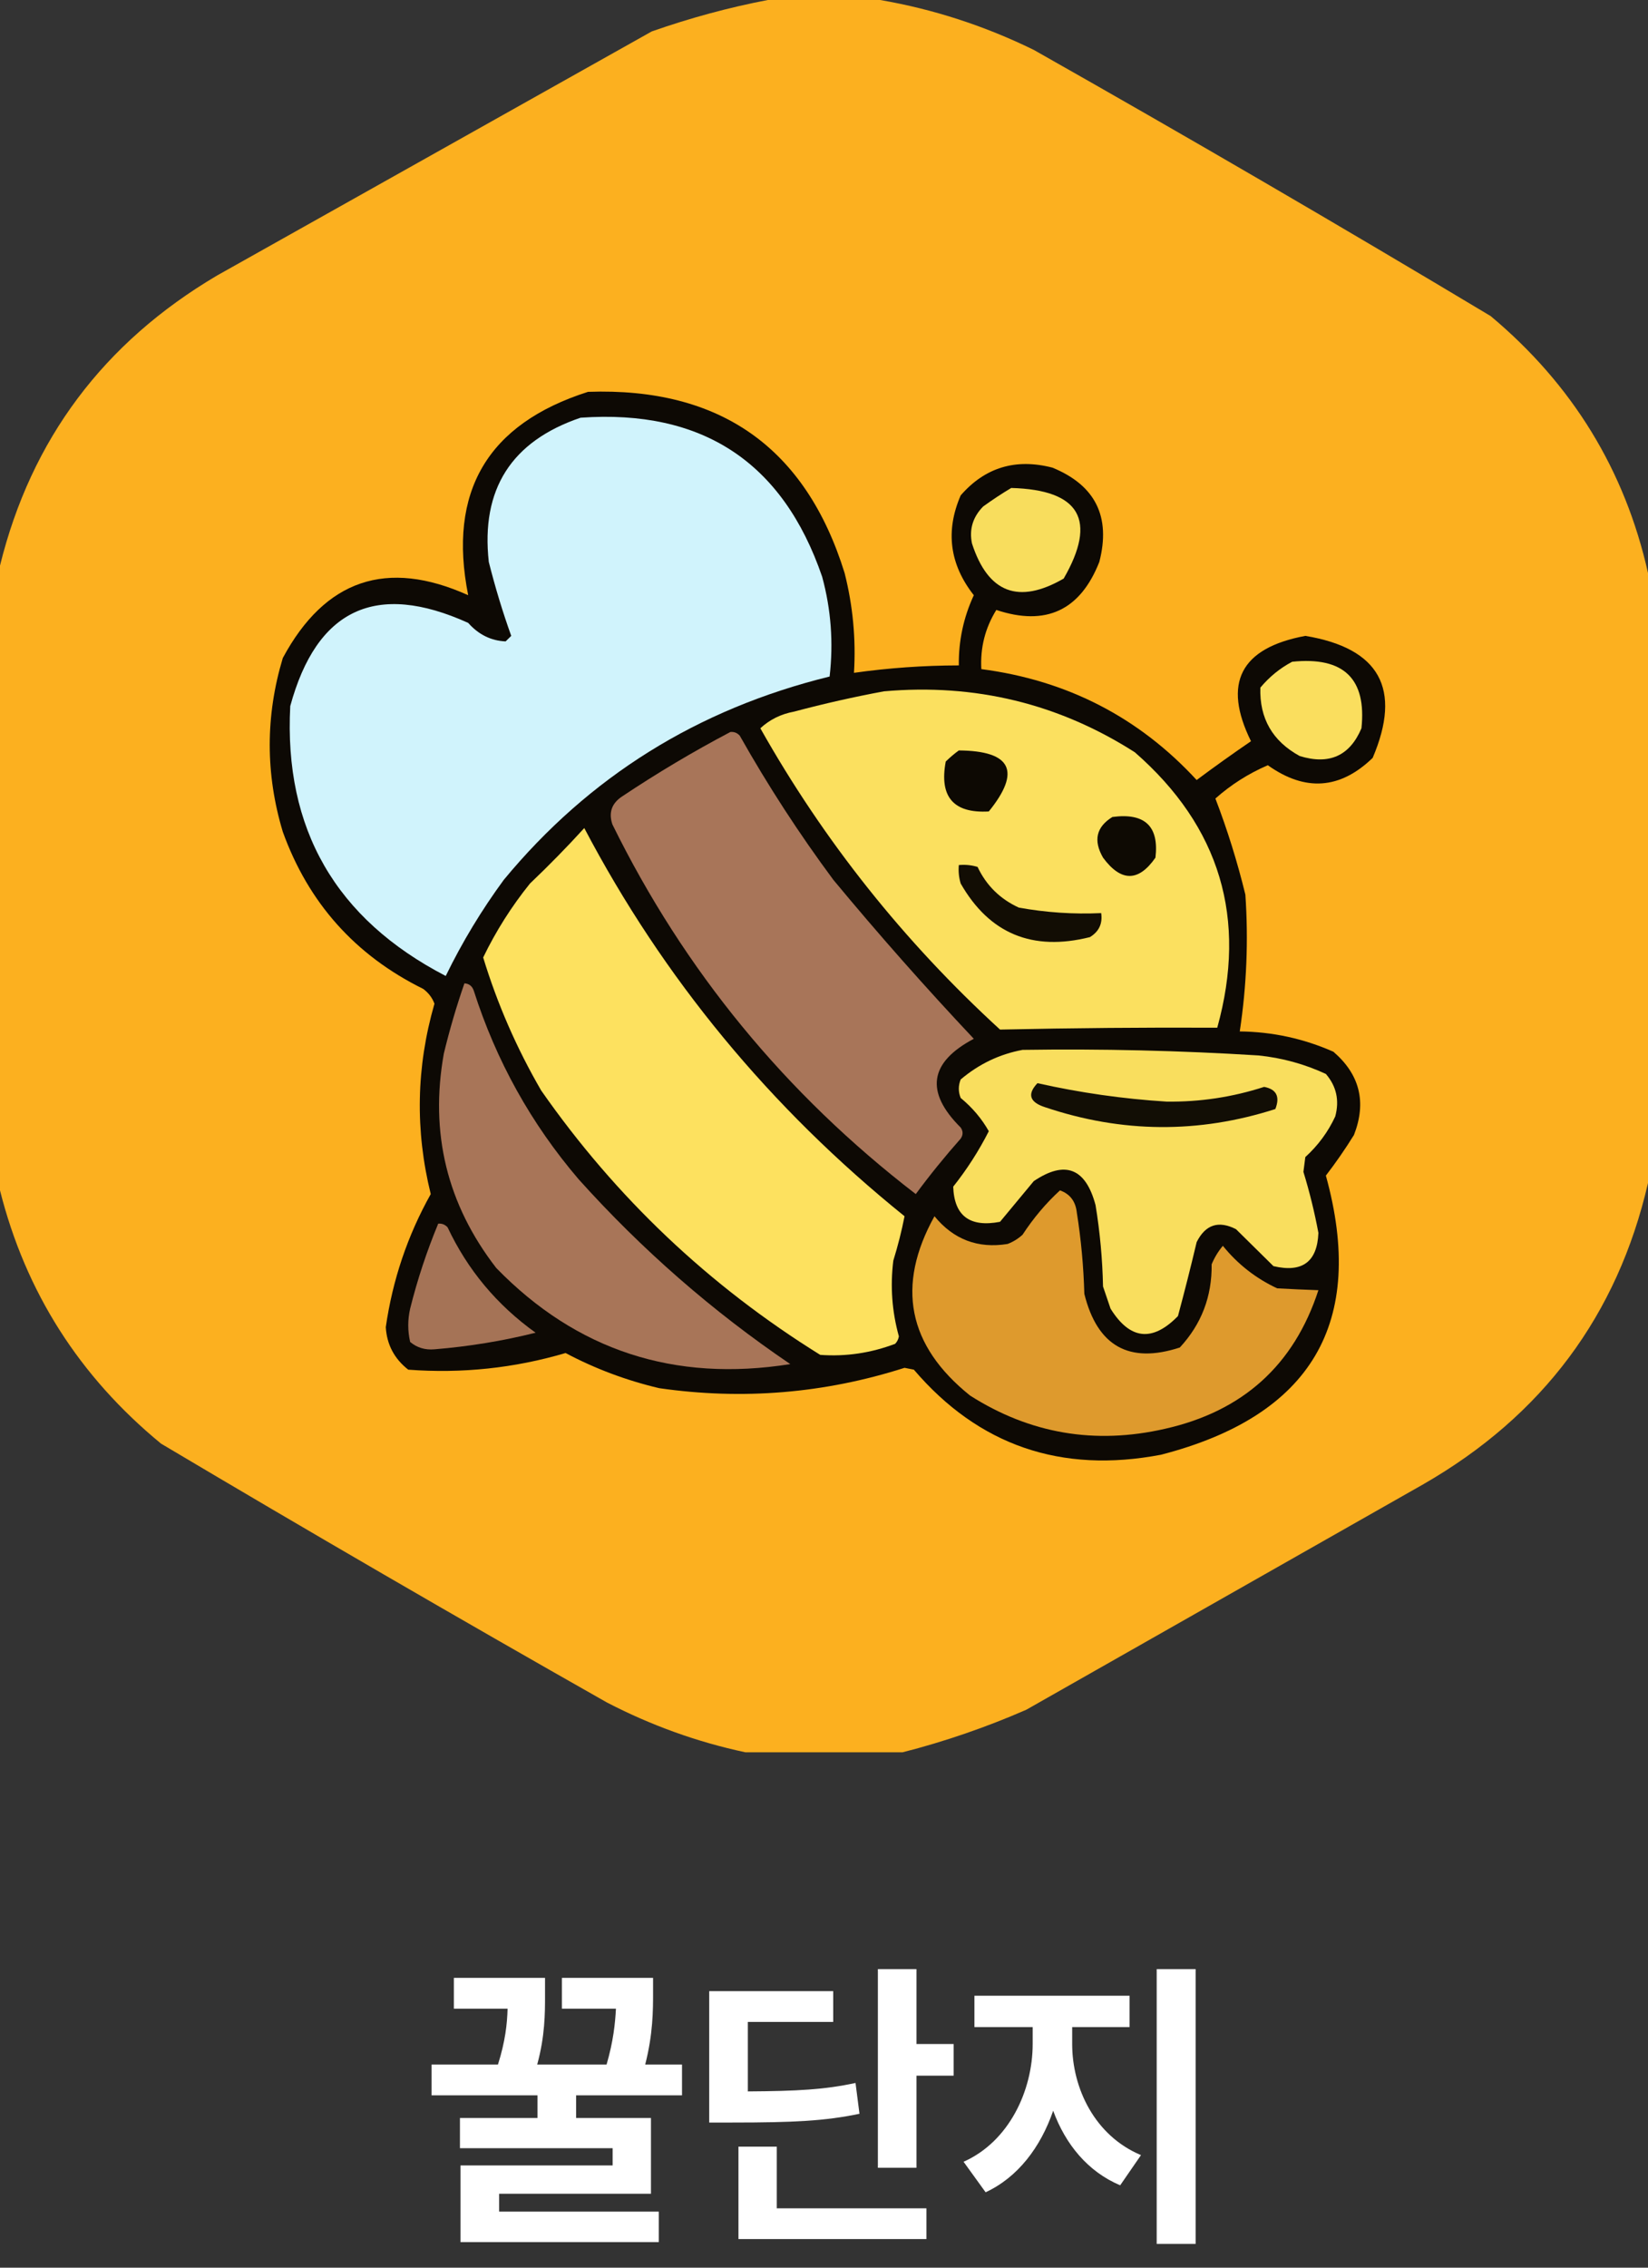 <svg width="32" height="44" viewBox="0 0 32 44" fill="none" xmlns="http://www.w3.org/2000/svg">
<rect x="0" y="0" width="32" height="44" fill="#333333" stroke="none"/>
<path fill-rule="evenodd" clip-rule="evenodd" d="M14.909 0H17.091C18.124 0.178 19.119 0.501 20.073 0.968C23.055 2.654 26.012 4.376 28.945 6.133C30.534 7.462 31.552 9.123 32 11.118V22.954C31.407 25.521 29.952 27.47 27.636 28.8C25.067 30.258 22.497 31.717 19.927 33.175C19.142 33.517 18.342 33.792 17.527 34H14.473C13.539 33.801 12.642 33.478 11.782 33.032C8.878 31.387 5.993 29.713 3.127 28.011C1.54 26.707 0.497 25.069 0 23.097V10.975C0.605 8.524 2.011 6.646 4.218 5.344C7.031 3.766 9.842 2.188 12.655 0.61C13.4 0.349 14.151 0.145 14.909 0Z" fill="#FCB01F"/>
<path fill-rule="evenodd" clip-rule="evenodd" d="M11.418 7.603C13.983 7.513 15.644 8.684 16.4 11.118C16.561 11.753 16.622 12.399 16.582 13.055C17.256 12.96 17.935 12.912 18.618 12.911C18.612 12.436 18.708 11.982 18.909 11.549C18.439 10.951 18.354 10.305 18.654 9.612C19.127 9.069 19.721 8.889 20.436 9.074C21.27 9.416 21.573 10.026 21.346 10.903C20.975 11.845 20.308 12.155 19.346 11.835C19.129 12.185 19.032 12.567 19.055 12.983C20.72 13.2 22.114 13.918 23.236 15.135C23.586 14.874 23.938 14.623 24.291 14.382C23.735 13.255 24.087 12.573 25.346 12.338C26.788 12.577 27.225 13.366 26.654 14.705C26.023 15.316 25.343 15.365 24.618 14.848C24.243 15.009 23.903 15.225 23.6 15.494C23.831 16.096 24.025 16.717 24.182 17.359C24.243 18.248 24.206 19.133 24.073 20.013C24.708 20.02 25.314 20.152 25.891 20.407C26.404 20.848 26.538 21.386 26.291 22.021C26.121 22.296 25.939 22.558 25.745 22.81C26.534 25.665 25.467 27.47 22.546 28.226C20.602 28.597 19.002 28.046 17.745 26.576C17.685 26.564 17.624 26.552 17.564 26.54C16.009 27.037 14.421 27.168 12.8 26.935C12.164 26.785 11.559 26.559 10.982 26.253C9.985 26.547 8.967 26.654 7.927 26.576C7.657 26.364 7.511 26.09 7.491 25.751C7.623 24.835 7.913 23.974 8.364 23.169C8.058 21.932 8.082 20.701 8.436 19.475C8.393 19.359 8.32 19.264 8.218 19.188C6.899 18.537 5.99 17.521 5.491 16.139C5.153 15.016 5.153 13.892 5.491 12.768C6.311 11.244 7.511 10.838 9.091 11.549C8.691 9.539 9.466 8.224 11.418 7.603Z" fill="#0D0904"/>
<path fill-rule="evenodd" clip-rule="evenodd" d="M11.273 8.105C13.638 7.938 15.201 8.966 15.964 11.19C16.137 11.825 16.185 12.471 16.109 13.127C13.546 13.756 11.437 15.07 9.782 17.072C9.351 17.659 8.975 18.28 8.655 18.937C6.517 17.829 5.511 16.083 5.636 13.7C6.15 11.815 7.302 11.277 9.091 12.086C9.292 12.313 9.535 12.433 9.818 12.445L9.927 12.338C9.761 11.877 9.616 11.399 9.491 10.903C9.335 9.493 9.929 8.561 11.273 8.105Z" fill="#D0F3FC"/>
<path fill-rule="evenodd" clip-rule="evenodd" d="M19.636 9.468C20.97 9.505 21.309 10.091 20.654 11.226C19.778 11.732 19.184 11.505 18.873 10.544C18.817 10.27 18.89 10.031 19.091 9.827C19.271 9.697 19.453 9.577 19.636 9.468Z" fill="#F8DD5D"/>
<path fill-rule="evenodd" clip-rule="evenodd" d="M25.091 12.84C26.09 12.737 26.538 13.168 26.436 14.131C26.209 14.667 25.809 14.846 25.236 14.669C24.708 14.38 24.454 13.938 24.473 13.342C24.649 13.132 24.855 12.964 25.091 12.84Z" fill="#FADE5E"/>
<path fill-rule="evenodd" clip-rule="evenodd" d="M17.164 13.414C18.932 13.258 20.557 13.652 22.036 14.597C23.691 16.042 24.224 17.823 23.636 19.941C22.228 19.934 20.822 19.947 19.418 19.977C17.548 18.265 15.996 16.316 14.764 14.131C14.945 13.963 15.163 13.855 15.418 13.808C16.004 13.652 16.586 13.521 17.164 13.414Z" fill="#FBE05F"/>
<path fill-rule="evenodd" clip-rule="evenodd" d="M14.182 14.203C14.255 14.196 14.315 14.22 14.364 14.274C14.912 15.245 15.518 16.178 16.182 17.072C17.057 18.127 17.966 19.155 18.909 20.156C18.044 20.613 17.959 21.187 18.654 21.878C18.703 21.949 18.703 22.021 18.654 22.093C18.346 22.441 18.055 22.799 17.782 23.169C15.252 21.224 13.288 18.833 11.891 15.996C11.815 15.771 11.876 15.591 12.073 15.458C12.756 15.002 13.46 14.583 14.182 14.203Z" fill="#A87559"/>
<path fill-rule="evenodd" clip-rule="evenodd" d="M18.618 14.561C19.639 14.569 19.833 14.964 19.2 15.745C18.514 15.784 18.235 15.461 18.364 14.776C18.447 14.695 18.532 14.623 18.618 14.561Z" fill="#0D0903"/>
<path fill-rule="evenodd" clip-rule="evenodd" d="M21.6 15.852C22.23 15.768 22.508 16.031 22.436 16.641C22.107 17.114 21.767 17.114 21.418 16.641C21.226 16.308 21.287 16.045 21.6 15.852Z" fill="#0E0A03"/>
<path fill-rule="evenodd" clip-rule="evenodd" d="M11.345 16.067C12.878 18.981 14.95 21.492 17.564 23.599C17.508 23.883 17.436 24.17 17.346 24.46C17.284 24.958 17.32 25.448 17.454 25.93C17.444 25.986 17.42 26.034 17.382 26.074C16.91 26.253 16.426 26.325 15.927 26.289C13.767 24.948 11.961 23.238 10.509 21.16C10.033 20.341 9.657 19.48 9.382 18.578C9.629 18.067 9.932 17.588 10.291 17.143C10.658 16.794 11.009 16.436 11.345 16.067Z" fill="#FDE15F"/>
<path fill-rule="evenodd" clip-rule="evenodd" d="M18.618 16.785C18.742 16.773 18.863 16.785 18.982 16.821C19.151 17.179 19.418 17.443 19.782 17.61C20.31 17.706 20.843 17.742 21.382 17.717C21.412 17.92 21.34 18.075 21.164 18.183C20.047 18.463 19.211 18.116 18.654 17.143C18.619 17.026 18.607 16.907 18.618 16.785Z" fill="#120D04"/>
<path fill-rule="evenodd" clip-rule="evenodd" d="M9.018 19.08C9.109 19.086 9.169 19.133 9.2 19.224C9.635 20.584 10.313 21.803 11.236 22.882C12.462 24.246 13.831 25.442 15.345 26.468C13.098 26.825 11.194 26.204 9.636 24.603C8.681 23.37 8.342 21.984 8.618 20.443C8.73 19.98 8.863 19.526 9.018 19.08Z" fill="#A87558"/>
<path fill-rule="evenodd" clip-rule="evenodd" d="M19.855 20.371C21.383 20.348 22.91 20.384 24.436 20.479C24.895 20.526 25.331 20.646 25.745 20.838C25.951 21.077 26.011 21.352 25.927 21.663C25.787 21.964 25.593 22.226 25.346 22.451C25.333 22.547 25.322 22.643 25.309 22.738C25.428 23.126 25.525 23.52 25.6 23.922C25.578 24.484 25.287 24.699 24.727 24.567L24 23.85C23.661 23.677 23.407 23.76 23.236 24.101C23.122 24.582 23.001 25.06 22.873 25.536C22.377 26.044 21.94 25.996 21.564 25.392C21.515 25.249 21.467 25.105 21.418 24.962C21.407 24.431 21.358 23.905 21.273 23.384C21.081 22.664 20.681 22.508 20.073 22.918C19.855 23.181 19.636 23.444 19.418 23.707C18.831 23.819 18.528 23.592 18.509 23.025C18.777 22.688 19.007 22.329 19.2 21.949C19.062 21.705 18.88 21.49 18.654 21.304C18.606 21.184 18.606 21.065 18.654 20.945C19.009 20.645 19.409 20.454 19.855 20.371Z" fill="#F9DE5E"/>
<path fill-rule="evenodd" clip-rule="evenodd" d="M20.145 21.017C20.972 21.203 21.809 21.322 22.654 21.375C23.3 21.383 23.931 21.288 24.546 21.089C24.785 21.134 24.858 21.278 24.764 21.519C23.274 21.997 21.783 21.985 20.291 21.483C19.991 21.386 19.942 21.23 20.145 21.017Z" fill="#120E05"/>
<path fill-rule="evenodd" clip-rule="evenodd" d="M20.582 23.097C20.776 23.166 20.885 23.309 20.909 23.527C20.992 24.05 21.04 24.575 21.055 25.105C21.307 26.12 21.925 26.467 22.909 26.146C23.329 25.693 23.535 25.155 23.527 24.532C23.582 24.4 23.654 24.281 23.745 24.173C24.034 24.53 24.386 24.805 24.8 24.998C25.076 25.013 25.342 25.025 25.6 25.034C25.126 26.488 24.132 27.384 22.618 27.724C21.26 28.034 19.998 27.818 18.836 27.078C17.626 26.108 17.396 24.948 18.145 23.599C18.515 24.05 18.988 24.23 19.564 24.137C19.673 24.096 19.77 24.035 19.855 23.958C20.065 23.637 20.307 23.349 20.582 23.097Z" fill="#DE9A2D"/>
<path fill-rule="evenodd" clip-rule="evenodd" d="M8.509 23.743C8.582 23.736 8.642 23.761 8.691 23.814C9.08 24.64 9.649 25.321 10.4 25.859C9.761 26.019 9.106 26.126 8.436 26.181C8.254 26.197 8.096 26.149 7.964 26.038C7.915 25.823 7.915 25.608 7.964 25.392C8.105 24.827 8.287 24.278 8.509 23.743Z" fill="#A57356"/>
<path d="M13.243 40.059V40.656H11.187V41.096H12.64V42.566H9.692V42.912H12.792V43.504H8.942V42.016H11.896V41.682H8.931V41.096H10.437V40.656H8.38V40.059H9.669C9.812 39.607 9.848 39.268 9.856 38.975H8.813V38.377H10.583V38.723C10.583 39.06 10.583 39.505 10.431 40.059H11.778C11.91 39.607 11.945 39.259 11.96 38.975H10.911V38.377H12.681V38.664C12.681 38.998 12.681 39.464 12.528 40.059H13.243Z" fill="white"/>
<path d="M17.796 38.207V39.66H18.517V40.275H17.796V42.062H17.046V38.207H17.796ZM16.179 38.635V39.232H14.521V40.58C15.484 40.574 16.015 40.545 16.612 40.416L16.689 41.014C16.02 41.154 15.405 41.184 14.222 41.184H13.771V38.635H16.179ZM17.989 42.848V43.445H14.339V41.652H15.083V42.848H17.989Z" fill="white"/>
<path d="M20.819 39.66C20.819 40.522 21.259 41.441 22.155 41.816L21.751 42.402C21.121 42.136 20.688 41.605 20.45 40.955C20.207 41.661 19.765 42.247 19.138 42.537L18.71 41.945C19.595 41.553 20.052 40.562 20.052 39.66V39.332H18.921V38.723H21.933V39.332H20.819V39.66ZM23.216 38.207V43.539H22.46V38.207H23.216Z" fill="white"/>
</svg>

